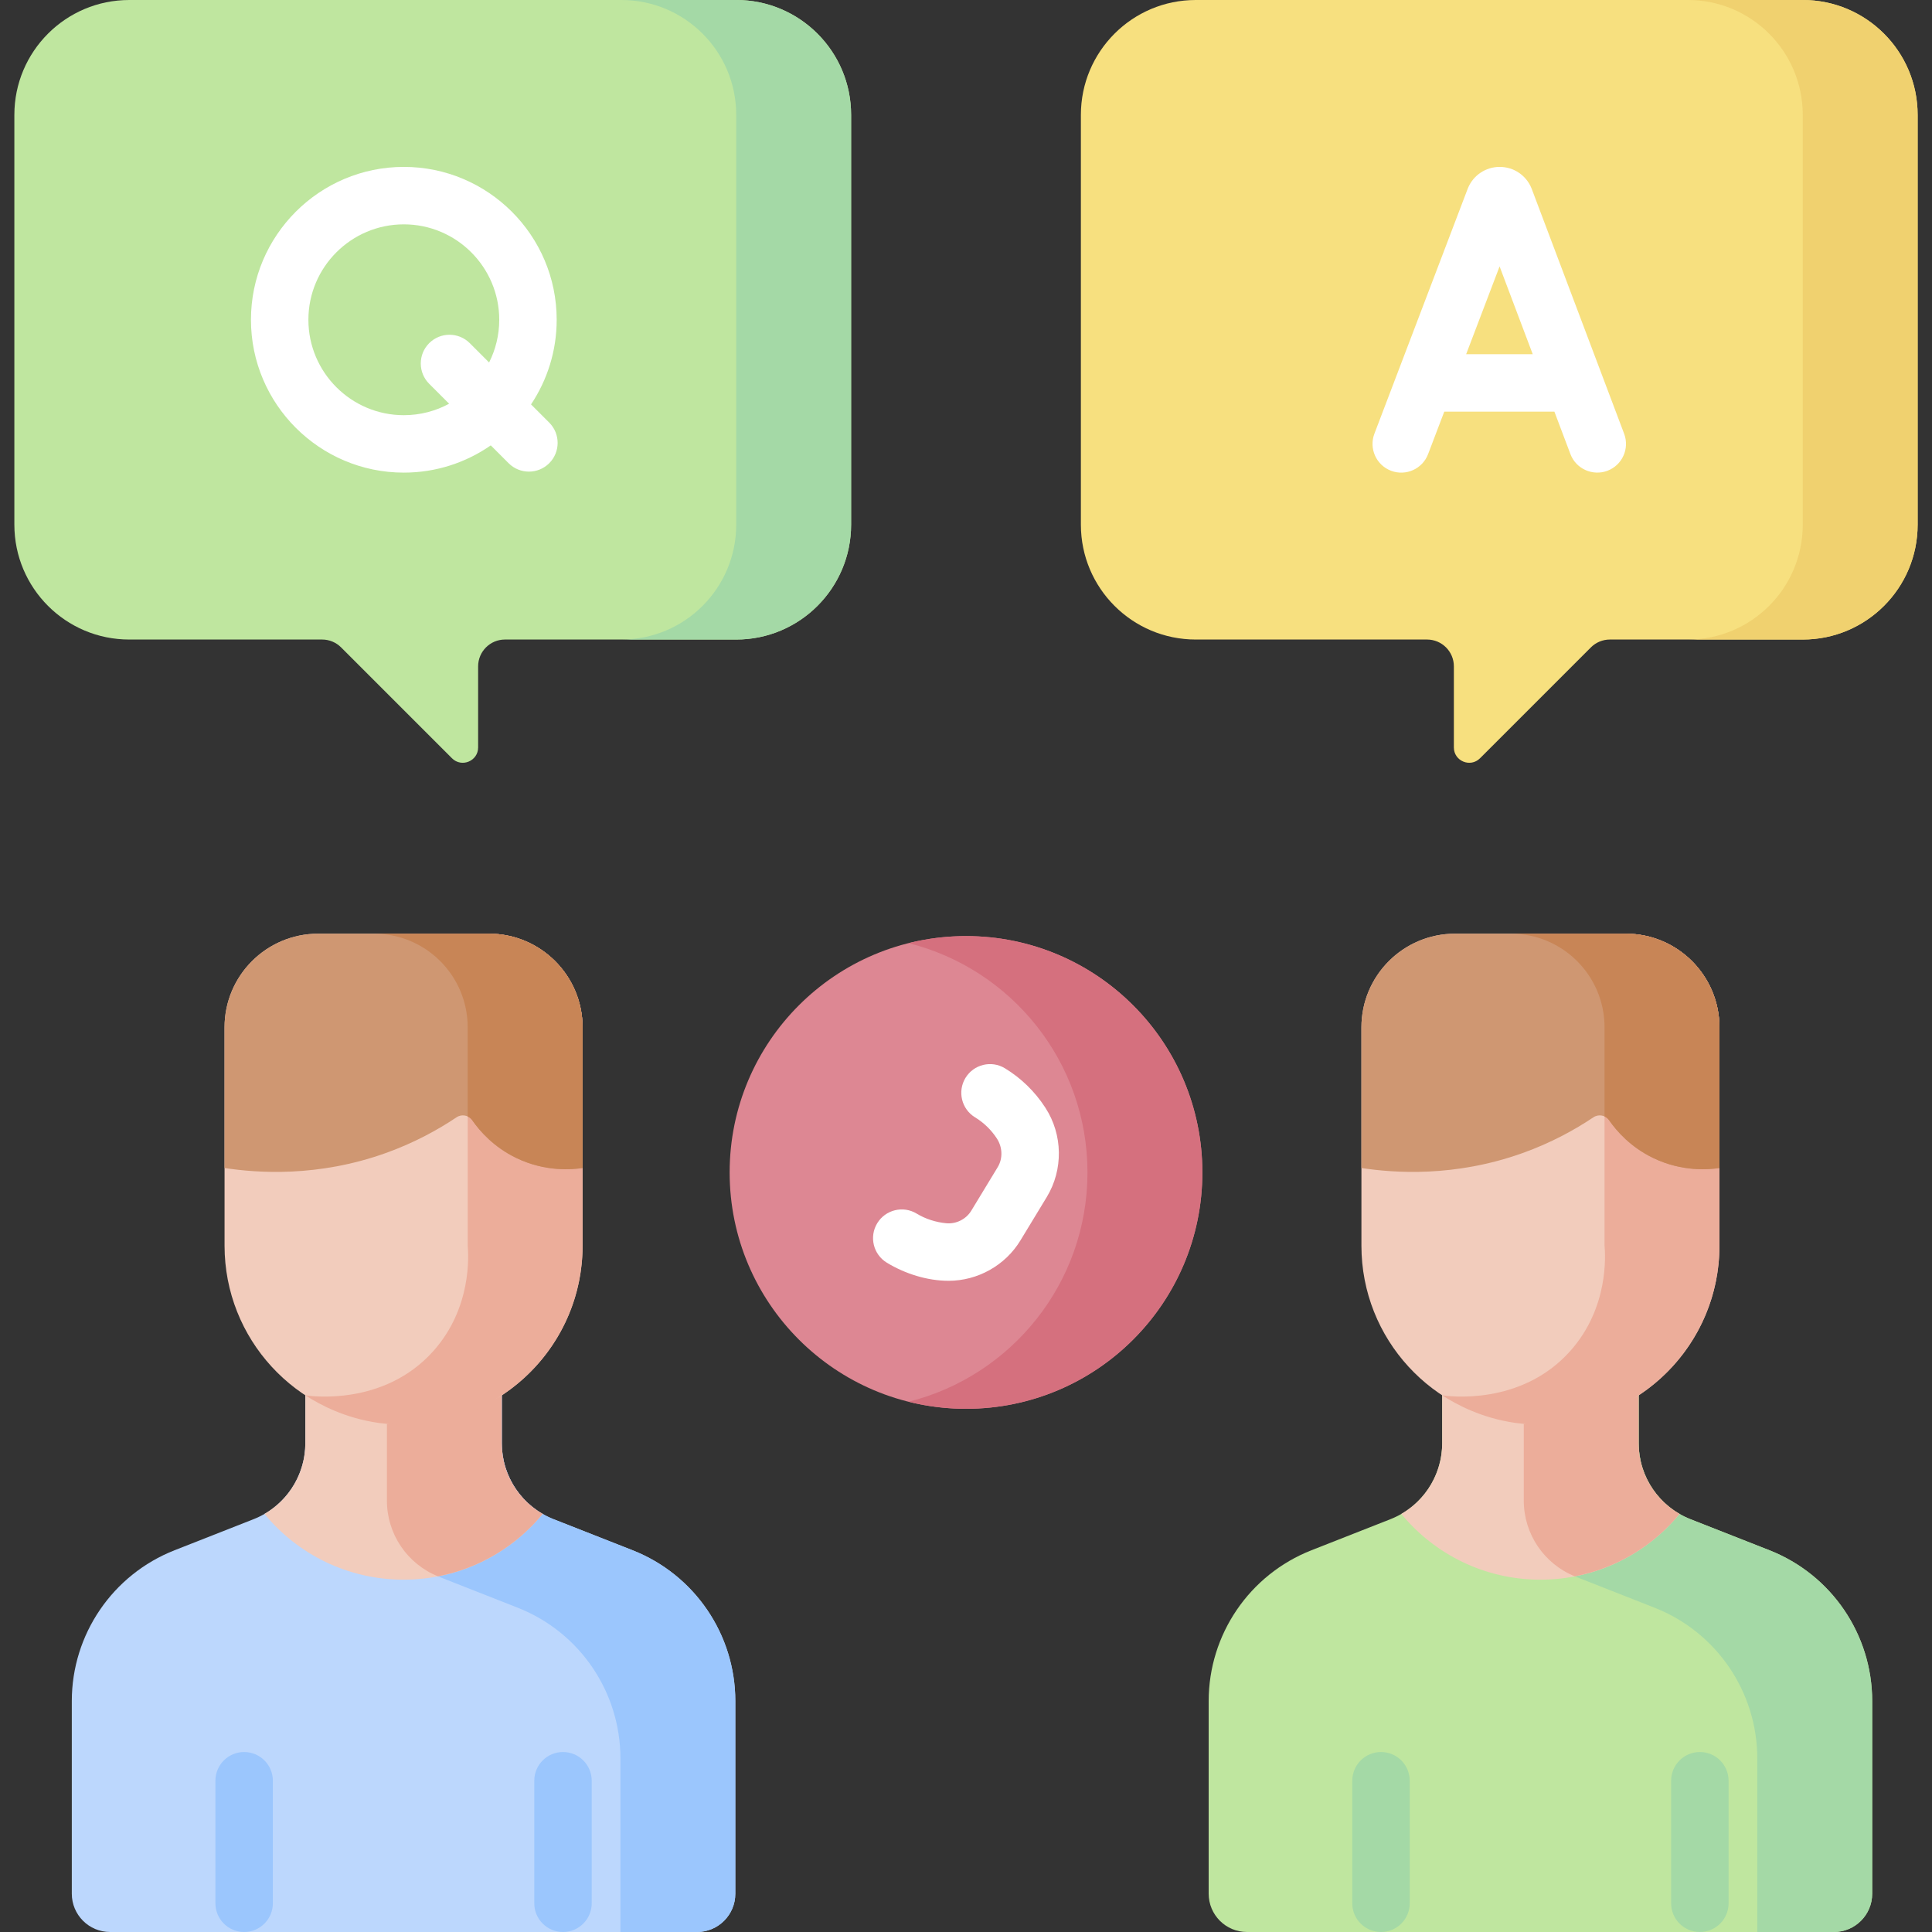 <svg id="Layer_1" enable-background="new 0 0 512 512" height="512" viewBox="0 0 512 512" width="512" xmlns="http://www.w3.org/2000/svg"><rect x="0" y="0" width="512" height="512" fill="#333333" stroke="none"/><g><g><g><path d="m316.892 0h160.856c16.815 0 30.446 13.631 30.446 30.446v108.591c0 16.815-13.631 30.446-30.446 30.446h-51.12c-1.884 0-3.691.748-5.023 2.081l-29.385 29.385c-2.557 2.557-6.93.746-6.93-2.87v-21.491c0-3.923-3.181-7.104-7.104-7.104h-61.294c-16.815 0-30.446-13.631-30.446-30.446v-108.592c0-16.815 13.631-30.446 30.446-30.446z" fill="#f7e07f"/></g><g><path d="m477.748 0h-30.446c16.815 0 30.446 13.631 30.446 30.446v108.591c0 16.815-13.631 30.446-30.446 30.446h30.446c16.815 0 30.446-13.631 30.446-30.446v-108.591c0-16.815-13.631-30.446-30.446-30.446z" fill="#f0d16f"/></g><path d="m430.415 114.953-24.483-64.874c-.026-.069-.053-.137-.08-.205-1.408-3.429-4.713-5.643-8.419-5.643-.001 0-.003 0-.005 0-3.709.002-7.014 2.222-8.419 5.654-.024.058-.048.116-.069.175l-24.707 64.871c-1.497 3.929.476 8.326 4.404 9.822 3.924 1.498 8.325-.475 9.822-4.404l4.286-11.254h29.19l4.239 11.232c1.496 3.982 5.96 5.887 9.809 4.434 3.932-1.484 5.917-5.875 4.432-9.808zm-41.872-21.08 8.864-23.273 8.783 23.273z" fill="#fff"/></g><g><g><path d="m195.108 0h-160.856c-16.815 0-30.446 13.631-30.446 30.446v108.591c0 16.815 13.631 30.446 30.446 30.446h51.12c1.884 0 3.691.748 5.023 2.081l29.385 29.385c2.557 2.557 6.93.746 6.93-2.87v-21.491c0-3.923 3.181-7.104 7.104-7.104h61.294c16.815 0 30.446-13.631 30.446-30.446v-108.592c0-16.815-13.631-30.446-30.446-30.446z" fill="#bfe69f"/></g><g><path d="m195.108 0h-30.446c16.815 0 30.446 13.631 30.446 30.446v108.591c0 16.815-13.631 30.446-30.446 30.446h30.446c16.815 0 30.446-13.631 30.446-30.446v-108.591c0-16.815-13.631-30.446-30.446-30.446z" fill="#a4d9a6"/></g><path d="m145.552 111.993-4.822-4.822c4.29-6.427 6.797-14.14 6.797-22.43 0-22.337-18.173-40.51-40.51-40.51s-40.51 18.173-40.51 40.51 18.173 40.51 40.51 40.51c8.557 0 16.498-2.674 23.045-7.221l4.726 4.726c2.972 2.972 7.791 2.972 10.764 0 2.972-2.972 2.972-7.791 0-10.763zm-38.536-1.964c-13.944 0-25.287-11.344-25.287-25.287s11.344-25.287 25.287-25.287 25.287 11.344 25.287 25.287c0 4.068-.971 7.911-2.685 11.319l-5.117-5.117c-2.972-2.972-7.792-2.972-10.764 0-2.973 2.972-2.973 7.792 0 10.764l5.284 5.284c-3.573 1.936-7.662 3.037-12.005 3.037z" fill="#fff"/></g><g><g><g><path d="m496.15 501.851v-51.045c0-17.654-10.803-33.511-27.232-39.972l-20.934-8.233c-8.277-3.255-13.719-11.243-13.719-20.137v-17.109h-52.069v17.109c0 8.894-5.442 16.882-13.719 20.137l-20.934 8.233c-16.43 6.461-27.232 22.318-27.232 39.972v51.045c0 5.605 4.544 10.149 10.149 10.149h155.542c5.604 0 10.148-4.544 10.148-10.149z" fill="#bfe69f"/><g><path d="m468.917 410.834-20.934-8.233c-8.277-3.255-13.719-11.243-13.719-20.137v-17.109h-30.446v32.332c0 8.894 5.442 16.882 13.719 20.137l20.934 8.233c16.43 6.461 27.232 22.318 27.232 39.972v45.971h20.297c5.605 0 10.149-4.544 10.149-10.149v-51.045c.001-17.654-10.802-33.511-27.232-39.972z" fill="#a4d9a6"/></g><path d="m408.23 418.632c14.85 0 28.113-6.787 36.861-17.427-6.628-3.821-26.05-10.931-26.05-18.741v-17.11h-36.846v17.11c0 7.81-4.199 14.92-10.827 18.741 8.749 10.64 22.012 17.427 36.862 17.427z" fill="#f2ccbc"/><path d="m417.352 417.743c11.099-2.151 20.83-8.135 27.739-16.538-6.134-3.567-10.851-10.378-10.826-18.741v-17.109h-30.446v32.332c-.001 8.826 5.362 16.754 13.533 20.056z" fill="#ecad9a"/><g><path d="m408.634 373.7c-1.487 0-3.363 3.786-4.815 3.652-24.132-2.225-43.028-22.525-43.028-47.237v-57.858c0-13.708 11.112-24.82 24.82-24.82h45.24c13.708 0 24.82 11.112 24.82 24.82v57.858c0 16.587-8.512 31.185-21.407 39.665-7.474 4.915-25.63 3.92-25.63 3.92z" fill="#f2ccbc"/><path d="m430.85 247.437h-30.446c13.708 0 24.82 11.112 24.82 24.82v57.858c.213 2.514 1.145 16.44-9.084 27.913-13.085 14.674-32.517 11.972-33.941 11.749 3.834 2.474 10.463 6.034 19.368 7.308 0 0 3.413.47 6.664.47 26.2 0 47.44-21.239 47.44-47.44v-57.858c-.001-13.708-11.114-24.82-24.821-24.82z" fill="#ecad9a"/><path d="m455.67 272.257c0-13.708-11.112-24.82-24.82-24.82h-45.24c-13.708 0-24.82 11.112-24.82 24.82v37.278c8.747 1.329 24.711 2.475 42.688-3.954 7.632-2.729 13.896-6.205 18.792-9.485 1.369-.917 3.221-.568 4.162.785 2.041 2.934 5.726 7.125 11.666 9.994 7.806 3.77 14.945 3.053 17.572 2.66z" fill="#cf9772"/><path d="m430.85 247.437h-30.446c13.708 0 24.82 11.112 24.82 24.82v23.621c.469.218.892.548 1.209 1.003 2.041 2.934 5.726 7.125 11.666 9.994 7.806 3.77 14.945 3.053 17.572 2.66v-37.277c-.001-13.709-11.114-24.821-24.821-24.821z" fill="#c88556"/></g></g></g><g><path d="m450.481 512c-4.204 0-7.612-3.408-7.612-7.612v-32.472c0-4.204 3.407-7.612 7.612-7.612s7.611 3.408 7.611 7.612v32.472c0 4.204-3.407 7.612-7.611 7.612z" fill="#a4d9a6"/></g><g><path d="m365.979 512c-4.204 0-7.612-3.408-7.612-7.612v-32.472c0-4.204 3.407-7.612 7.612-7.612s7.612 3.408 7.612 7.612v32.472c0 4.204-3.408 7.612-7.612 7.612z" fill="#a4d9a6"/></g></g><g><circle cx="256" cy="310.711" fill="#dd8793" r="62.637"/><path d="m256 248.074c-5.251 0-10.349.655-15.223 1.873 27.235 6.802 47.414 31.423 47.414 60.765s-20.179 53.963-47.414 60.765c4.874 1.217 9.972 1.872 15.223 1.872 34.594 0 62.637-28.044 62.637-62.637s-28.043-62.638-62.637-62.638z" fill="#d5707e"/><g><path d="m251.38 339.424c-5.652 0-11.538-1.87-16.353-4.794-3.593-2.181-4.737-6.863-2.556-10.456s6.863-4.738 10.456-2.555c2.346 1.425 5.086 2.293 7.824 2.553 2.646.251 5.269-1.056 6.657-3.341l6.984-11.503c1.418-2.336 1.284-5.303-.203-7.599-1.473-2.274-3.468-4.212-5.776-5.613-3.593-2.182-4.736-6.864-2.554-10.456 2.181-3.594 6.864-4.737 10.457-2.555 4.256 2.585 7.937 6.16 10.644 10.339l.095.147c4.612 7.121 4.747 16.396.349 23.638l-6.984 11.503c-4.035 6.643-11.348 10.692-19.04 10.692z" fill="#fff"/></g></g><g><g><g><path d="m194.868 501.851v-51.045c0-17.654-10.803-33.511-27.232-39.972l-20.934-8.233c-8.277-3.255-13.719-11.243-13.719-20.137v-17.109h-52.069v17.109c0 8.894-5.442 16.882-13.719 20.137l-20.934 8.233c-16.43 6.461-27.232 22.318-27.232 39.972v51.045c0 5.605 4.544 10.149 10.149 10.149h155.542c5.605 0 10.148-4.544 10.148-10.149z" fill="#bcd7fd"/><g><path d="m167.636 410.834-20.934-8.233c-8.277-3.255-13.719-11.243-13.719-20.137v-17.109h-30.446v32.332c0 8.894 5.442 16.882 13.719 20.137l20.934 8.233c16.43 6.461 27.232 22.318 27.232 39.972v45.971h20.297c5.605 0 10.149-4.544 10.149-10.149v-51.045c0-17.654-10.802-33.511-27.232-39.972z" fill="#9bc6fd"/></g><path d="m106.949 418.632c14.85 0 28.113-6.787 36.861-17.427-6.628-3.821-26.05-10.931-26.05-18.741v-17.11h-36.846v17.11c0 7.81-4.199 14.92-10.827 18.741 8.749 10.64 22.012 17.427 36.862 17.427z" fill="#f2ccbc"/><path d="m116.07 417.743c11.099-2.151 20.83-8.135 27.739-16.538-6.134-3.567-10.851-10.378-10.826-18.741v-17.109h-30.446v32.332c0 8.826 5.363 16.754 13.533 20.056z" fill="#ecad9a"/><g><path d="m107.352 373.7c-1.488 0-3.363 3.786-4.815 3.652-24.132-2.225-43.028-22.525-43.028-47.237v-57.858c0-13.708 11.112-24.82 24.82-24.82h45.24c13.708 0 24.82 11.112 24.82 24.82v57.858c0 16.587-8.512 31.185-21.407 39.665-7.474 4.915-25.63 3.92-25.63 3.92z" fill="#f2ccbc"/><path d="m129.568 247.437h-30.446c13.708 0 24.82 11.112 24.82 24.82v57.858c.213 2.514 1.145 16.44-9.084 27.913-13.085 14.674-32.517 11.972-33.941 11.749 3.834 2.474 10.463 6.034 19.368 7.308 0 0 3.413.47 6.664.47 26.2 0 47.44-21.239 47.44-47.44v-57.858c-.001-13.708-11.113-24.82-24.821-24.82z" fill="#ecad9a"/><path d="m154.388 272.257c0-13.708-11.112-24.82-24.82-24.82h-45.24c-13.708 0-24.82 11.112-24.82 24.82v37.278c8.747 1.329 24.711 2.475 42.688-3.954 7.632-2.729 13.896-6.205 18.792-9.485 1.369-.917 3.221-.568 4.162.785 2.041 2.934 5.726 7.125 11.666 9.994 7.806 3.77 14.945 3.053 17.572 2.66z" fill="#cf9772"/><path d="m129.568 247.437h-30.446c13.708 0 24.82 11.112 24.82 24.82v23.621c.469.218.892.548 1.209 1.003 2.041 2.934 5.726 7.125 11.666 9.994 7.806 3.77 14.945 3.053 17.572 2.66v-37.277c-.001-13.709-11.113-24.821-24.821-24.821z" fill="#c88556"/></g></g></g><g><path d="m149.199 512c-4.204 0-7.611-3.408-7.611-7.612v-32.472c0-4.204 3.407-7.612 7.611-7.612s7.611 3.408 7.611 7.612v32.472c.001 4.204-3.407 7.612-7.611 7.612z" fill="#9bc6fd"/></g><g><path d="m64.698 512c-4.204 0-7.611-3.408-7.611-7.612v-32.472c0-4.204 3.407-7.612 7.611-7.612s7.612 3.408 7.612 7.612v32.472c-.001 4.204-3.408 7.612-7.612 7.612z" fill="#9bc6fd"/></g></g></g></svg>